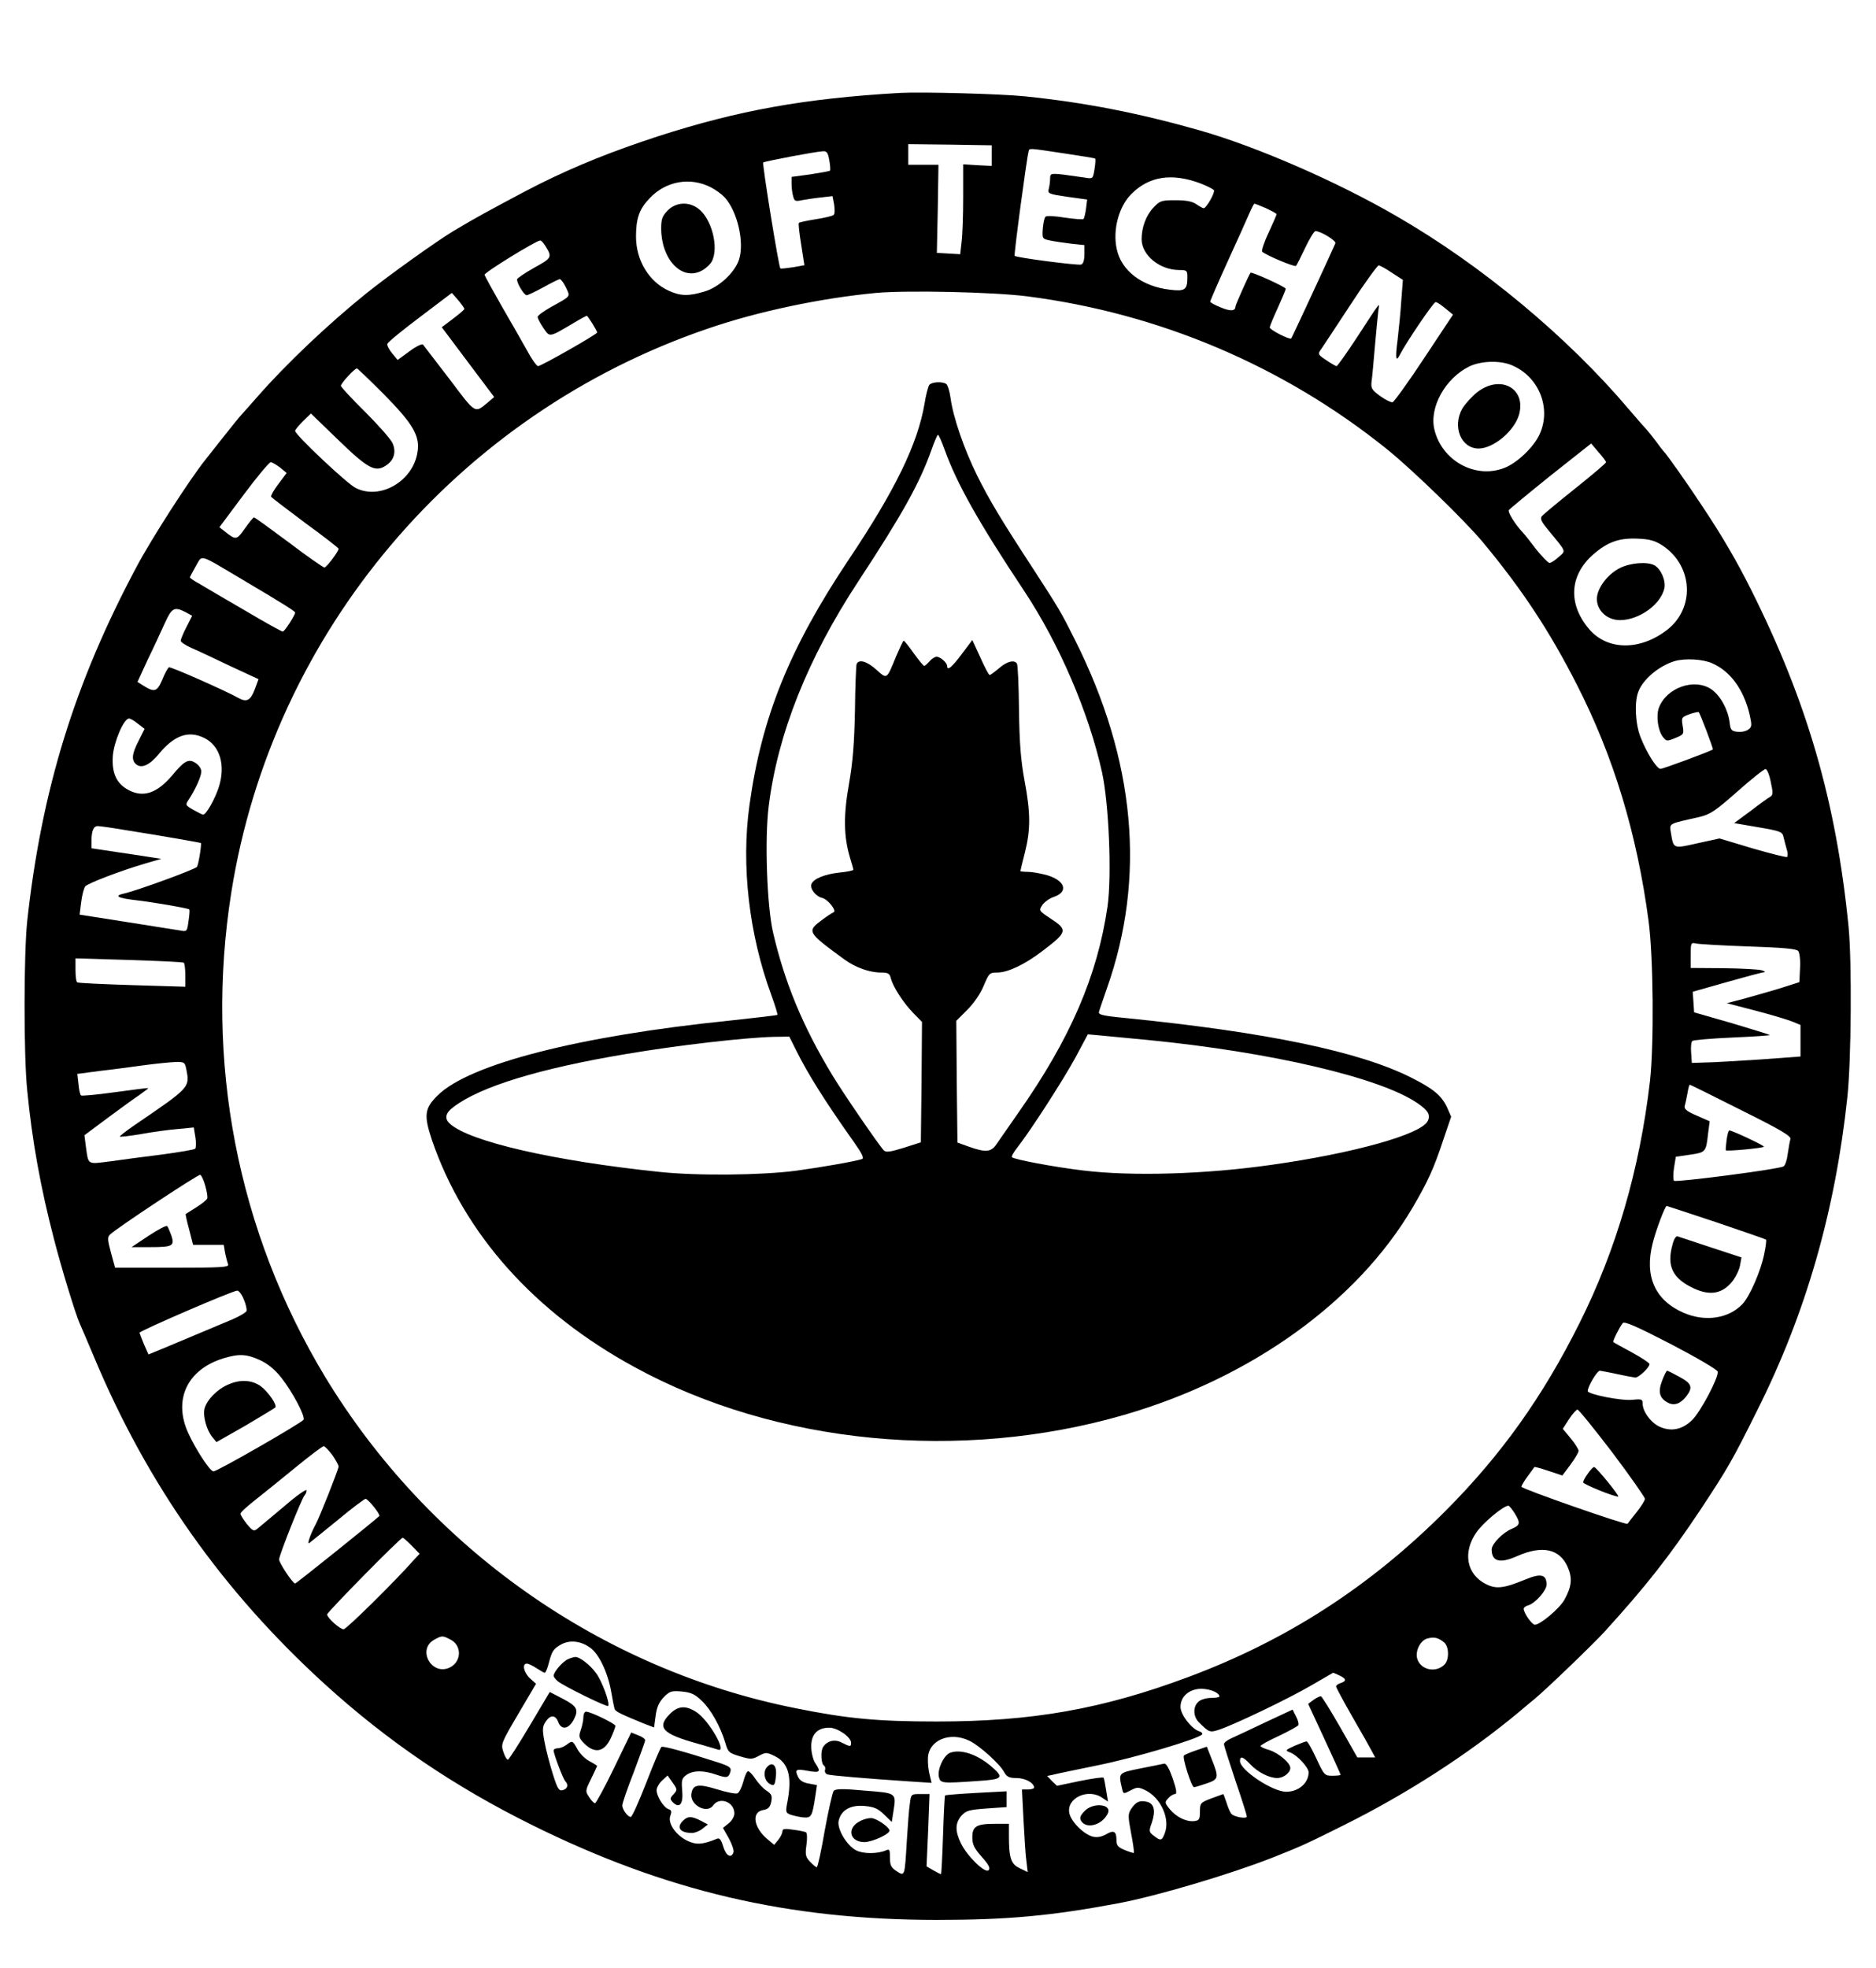 <?xml version="1.0" standalone="no"?>
<!DOCTYPE svg PUBLIC "-//W3C//DTD SVG 20010904//EN"
 "http://www.w3.org/TR/2001/REC-SVG-20010904/DTD/svg10.dtd">
<svg version="1.0" xmlns="http://www.w3.org/2000/svg"
 width="820pt" height="860pt" viewBox="0 0 820 860"
 preserveAspectRatio="xMidYMid meet">

<g transform="translate(0,860) scale(0.1,-0.1)"
fill="#000000" stroke="none">
<path d="M3935 8194 c-418 -24 -707 -76 -1060 -190 -193 -63 -354 -127 -515
-207 -59 -29 -260 -137 -302 -162 -9 -5 -43 -25 -75 -44 -72 -43 -282 -193
-383 -274 -165 -133 -349 -307 -475 -451 -33 -38 -65 -73 -71 -80 -6 -6 -41
-49 -78 -96 -37 -47 -73 -92 -79 -100 -68 -85 -236 -346 -299 -465 -272 -509
-416 -976 -479 -1550 -15 -141 -16 -585 0 -740 21 -217 58 -424 117 -650 32
-125 94 -328 113 -370 5 -11 33 -76 62 -145 233 -557 561 -1022 1009 -1430
274 -249 564 -446 905 -615 583 -289 1120 -415 1770 -415 311 0 502 18 795 73
169 32 485 126 669 198 124 49 149 60 311 141 278 138 548 312 770 497 30 25
60 51 67 56 49 40 259 242 307 295 183 201 285 332 419 533 120 182 137 211
247 432 214 426 342 874 395 1372 17 162 20 591 5 744 -54 545 -181 984 -427
1474 -61 122 -124 230 -207 355 -62 95 -162 237 -176 250 -3 3 -17 21 -32 42
-15 20 -33 42 -40 50 -7 7 -42 47 -77 88 -268 317 -645 631 -1016 845 -262
152 -609 303 -860 375 -264 75 -500 122 -765 149 -105 11 -451 20 -545 15z
m400 -274 l0 -45 -62 3 -63 4 0 -144 c0 -79 -3 -167 -7 -196 l-6 -53 -51 3
-51 3 4 193 3 192 -66 0 -66 0 0 45 0 45 183 -2 182 -3 0 -45z m314 10 c74
-11 136 -21 138 -23 2 -3 1 -23 -3 -47 -7 -42 -7 -42 -43 -36 -20 3 -62 9 -93
13 -56 6 -58 5 -58 -18 0 -13 -3 -34 -6 -45 -5 -20 0 -22 81 -34 l87 -12 -5
-40 c-3 -22 -8 -42 -11 -45 -3 -3 -40 0 -82 6 -42 7 -80 9 -84 4 -5 -4 -10
-28 -12 -52 -3 -44 -2 -45 32 -52 19 -4 61 -10 93 -14 l57 -6 0 -40 c0 -25 -5
-42 -14 -45 -14 -5 -283 30 -291 38 -4 4 53 430 61 456 4 15 -6 16 153 -8z
m-1024 -31 c4 -22 5 -42 3 -45 -3 -2 -41 -9 -86 -16 l-82 -11 0 -31 c0 -17 3
-42 7 -54 5 -21 10 -23 37 -17 17 3 54 9 83 12 l52 6 7 -37 c3 -21 3 -41 -2
-45 -5 -5 -40 -13 -78 -19 -37 -6 -71 -13 -74 -16 -3 -3 2 -46 10 -95 l14 -90
-50 -9 c-28 -4 -53 -7 -55 -5 -7 5 -80 457 -75 463 6 5 225 47 261 49 17 1 22
-6 28 -40z m1621 -100 c29 -11 56 -25 60 -30 6 -10 -33 -79 -45 -79 -3 0 -18
8 -31 17 -18 13 -45 18 -92 18 -61 0 -68 -2 -96 -32 -32 -33 -52 -86 -52 -138
0 -70 78 -134 163 -135 35 0 37 -2 37 -32 0 -55 -11 -62 -76 -54 -123 14 -214
84 -233 179 -18 84 10 186 65 240 77 77 176 92 300 46z m-2138 -18 c20 -10 47
-30 59 -43 56 -60 88 -198 63 -273 -19 -57 -88 -121 -151 -139 -69 -21 -105
-20 -157 4 -85 39 -142 132 -142 236 0 79 14 120 59 167 71 76 178 95 269 48z
m2426 -91 c25 -12 46 -23 46 -26 0 -3 -16 -40 -35 -81 -20 -42 -32 -80 -28
-83 18 -16 142 -68 148 -62 3 3 21 39 40 79 19 40 39 73 45 73 23 0 91 -42 87
-53 -22 -51 -190 -413 -193 -416 -7 -7 -94 38 -94 48 0 5 16 44 35 85 19 42
35 80 35 84 0 8 -150 76 -154 70 -9 -13 -66 -141 -66 -148 0 -20 -23 -21 -65
-3 -25 10 -45 21 -45 25 0 4 34 83 76 175 42 92 85 187 95 211 10 23 20 42 22
42 3 0 25 -9 51 -20z m-3152 -162 c33 -52 31 -55 -47 -98 -41 -23 -75 -46 -75
-51 0 -19 31 -69 42 -69 6 0 39 16 74 35 34 19 66 35 71 35 5 0 17 -16 27 -37
19 -41 24 -35 -66 -85 -32 -18 -58 -37 -58 -43 0 -6 11 -27 25 -48 29 -42 23
-43 135 23 28 17 53 30 55 30 4 0 45 -65 45 -73 0 -8 -245 -147 -258 -147 -6
0 -28 30 -48 68 -21 37 -70 124 -111 194 -40 70 -74 132 -75 137 -3 9 224 149
243 150 4 1 13 -9 21 -21z m3702 -120 l48 -31 -7 -91 c-3 -50 -11 -126 -16
-170 -11 -84 -8 -102 11 -64 28 54 146 228 155 228 6 0 25 -13 43 -28 l33 -27
-126 -190 c-69 -105 -132 -191 -138 -193 -7 -1 -32 11 -54 27 -37 27 -41 34
-38 63 3 18 9 89 15 158 6 69 13 139 15 155 6 36 13 44 -98 -126 -43 -65 -81
-119 -85 -119 -4 0 -24 12 -45 26 -36 24 -38 27 -23 47 8 12 66 99 128 194 62
95 118 172 124 173 6 0 32 -14 58 -32z m-1594 -103 c577 -74 1119 -304 1570
-666 110 -88 345 -316 422 -409 172 -207 292 -389 412 -625 159 -312 261 -647
312 -1030 21 -159 24 -538 6 -700 -45 -386 -148 -738 -308 -1057 -160 -321
-342 -576 -584 -819 -330 -331 -695 -567 -1127 -728 -375 -140 -682 -194
-1098 -194 -256 0 -390 12 -617 58 -850 169 -1604 700 -2058 1450 -382 634
-526 1376 -409 2115 180 1136 986 2090 2083 2464 218 75 493 133 736 156 135
12 512 4 660 -15z m-2460 -55 c0 -3 -22 -22 -50 -43 l-49 -37 114 -152 115
-153 -27 -23 c-59 -49 -52 -53 -168 101 -60 78 -112 146 -116 151 -4 5 -31 -8
-59 -29 l-52 -38 -24 29 c-13 16 -23 34 -21 41 1 7 65 59 142 117 l140 106 28
-32 c15 -18 27 -35 27 -38z m4578 -246 c118 -49 174 -187 122 -301 -25 -56
-99 -127 -155 -148 -126 -49 -272 31 -305 167 -24 97 47 225 153 277 51 24
133 27 185 5z m-4930 -127 c128 -130 158 -182 147 -252 -19 -128 -164 -212
-271 -157 -39 20 -264 232 -264 249 0 5 16 24 35 43 l34 33 119 -115 c130
-126 162 -143 208 -113 36 23 47 59 30 98 -8 18 -62 79 -120 137 -58 57 -106
109 -106 114 0 11 60 76 70 76 3 0 56 -51 118 -113z m5342 -297 c0 -4 -60 -55
-134 -114 -74 -59 -140 -114 -146 -121 -10 -12 -3 -25 32 -67 76 -92 73 -84
41 -112 -15 -14 -33 -26 -40 -26 -6 0 -32 27 -58 59 -25 33 -51 66 -58 73 -34
36 -67 89 -62 99 4 5 86 73 183 151 l177 140 32 -38 c18 -20 33 -40 33 -44z
m-5796 -23 l29 -24 -36 -48 c-20 -26 -34 -51 -32 -56 3 -4 71 -56 150 -115 80
-58 145 -109 145 -112 0 -12 -53 -82 -62 -82 -5 0 -76 49 -156 110 -81 60
-149 110 -152 109 -3 0 -21 -22 -40 -49 -36 -51 -39 -51 -88 -12 l-23 18 106
142 c58 78 112 142 118 142 7 0 25 -11 41 -23z m6043 -341 c134 -89 143 -275
18 -370 -119 -91 -261 -88 -340 6 -92 109 -85 234 19 325 63 55 114 73 196 69
51 -2 75 -9 107 -30z m-6207 -149 c177 -105 230 -138 230 -144 0 -11 -46 -83
-54 -83 -5 0 -79 41 -165 92 -86 50 -175 102 -198 116 -24 13 -43 26 -43 29 0
2 12 24 26 49 30 51 8 57 204 -59z m-249 -142 l29 -16 -25 -49 c-14 -27 -25
-54 -25 -60 0 -6 21 -20 48 -32 26 -11 102 -47 169 -79 l123 -57 -17 -46 c-18
-47 -35 -56 -71 -36 -57 32 -297 138 -304 134 -4 -3 -18 -27 -29 -55 -23 -53
-34 -56 -86 -23 l-22 14 45 98 c26 53 59 125 75 160 30 66 41 72 90 47z m6674
-224 c79 -35 136 -114 162 -221 11 -50 11 -56 -5 -68 -9 -7 -30 -12 -47 -10
-27 3 -31 7 -35 43 -8 57 -41 116 -80 143 -74 50 -196 7 -229 -81 -13 -35 -4
-101 18 -128 15 -19 18 -19 54 -4 37 15 38 17 32 53 -6 36 -5 38 30 51 20 7
38 11 40 9 6 -5 65 -161 62 -163 -10 -8 -218 -85 -229 -85 -16 0 -60 69 -87
138 -23 58 -28 153 -10 199 20 54 90 113 159 134 45 13 124 9 165 -10z m-6882
-264 l29 -22 -26 -52 c-30 -58 -32 -85 -11 -103 24 -20 60 -3 100 46 67 81
129 103 198 69 69 -34 94 -120 63 -216 -17 -52 -55 -119 -68 -119 -4 0 -23 10
-43 21 -36 21 -36 21 -18 48 28 43 53 99 53 120 0 11 -11 28 -24 36 -31 21
-49 12 -103 -53 -67 -79 -127 -99 -192 -64 -52 28 -73 74 -68 148 5 63 48 164
71 164 6 0 24 -10 39 -23z m7137 -254 c10 -46 10 -57 -1 -64 -8 -4 -47 -32
-86 -62 l-73 -54 105 -18 c99 -17 106 -20 111 -44 3 -14 10 -38 14 -53 5 -15
5 -30 1 -33 -5 -2 -73 15 -152 38 l-143 43 -96 -21 c-106 -24 -105 -25 -116
43 -7 46 -16 40 125 72 46 11 69 26 165 111 61 54 116 98 123 98 6 1 17 -24
23 -56z m-7201 -209 c171 -27 336 -56 339 -58 4 -4 -10 -93 -17 -104 -7 -11
-265 -105 -320 -117 -45 -10 -25 -20 54 -29 78 -9 227 -35 232 -40 3 -2 1 -25
-3 -51 -6 -46 -7 -47 -38 -41 -17 3 -123 19 -234 37 l-204 32 7 56 c4 31 12
61 18 68 14 14 152 67 257 98 l75 22 -40 6 c-22 4 -91 14 -152 23 l-113 17 0
33 c0 43 9 64 27 64 9 0 59 -7 112 -16z m7103 -510 c149 -5 211 -10 218 -20 6
-7 10 -40 8 -74 l-3 -62 -75 -24 c-41 -13 -113 -33 -159 -46 l-83 -22 127 -33
c69 -18 142 -40 161 -48 l34 -14 0 -69 0 -69 -177 -13 c-98 -6 -205 -13 -238
-13 l-60 -2 -3 44 c-2 24 0 47 5 52 4 4 83 11 176 15 92 4 166 9 163 11 -2 2
-77 25 -167 52 l-164 47 -3 45 -3 45 148 42 c81 23 155 43 163 43 8 1 4 5 -10
9 -14 4 -89 8 -167 9 l-143 1 0 56 c0 53 1 56 23 51 12 -3 115 -9 229 -13z
m-6839 -71 c4 -2 7 -27 7 -55 l0 -50 -232 7 c-128 4 -236 9 -240 12 -5 2 -8
27 -8 55 l0 50 233 -7 c127 -4 235 -9 240 -12z m11 -464 c16 -82 19 -79 -229
-248 -36 -25 -63 -46 -61 -48 2 -2 44 3 92 11 49 9 121 19 160 22 l71 7 7 -43
c4 -24 3 -46 -1 -50 -4 -4 -69 -15 -143 -25 -74 -9 -177 -23 -227 -30 -104
-13 -96 -18 -108 67 l-6 47 98 73 c54 40 117 86 141 102 23 16 41 30 40 31 -2
1 -67 -7 -146 -18 -78 -11 -145 -17 -148 -14 -4 3 -9 26 -11 50 l-5 44 98 13
c55 6 142 18 194 25 52 7 114 13 136 14 39 1 42 -1 48 -30z m6796 -180 c175
-87 220 -114 216 -127 -3 -9 -8 -38 -12 -65 -3 -26 -11 -50 -18 -54 -17 -12
-470 -71 -479 -63 -4 4 -4 29 0 56 l8 49 62 9 c69 10 70 12 79 92 l7 54 -57
25 c-44 19 -56 29 -52 43 3 9 8 34 12 55 3 20 8 37 10 37 2 0 103 -50 224
-111z m-6713 -330 c7 -24 11 -49 9 -56 -3 -7 -24 -24 -48 -39 -24 -15 -44 -28
-46 -29 -2 -2 5 -32 15 -69 l17 -66 67 0 67 0 6 -36 c4 -19 10 -42 13 -50 4
-12 -32 -14 -244 -14 l-250 0 -18 66 c-15 56 -16 68 -4 79 27 27 384 263 394
261 5 -1 15 -22 22 -47z m6604 -160 c118 -40 216 -74 218 -76 3 -2 -1 -31 -8
-65 -15 -73 -63 -183 -94 -216 -61 -65 -165 -80 -260 -38 -124 55 -170 160
-133 304 14 56 54 162 61 162 1 0 99 -32 216 -71z m-6436 -336 c9 -20 14 -43
13 -51 -2 -7 -30 -24 -63 -38 -86 -36 -208 -87 -293 -123 l-73 -30 -20 45
c-10 25 -19 48 -19 50 0 8 405 183 427 184 7 0 20 -17 28 -37z m6443 -317 c5
-25 -76 -178 -113 -213 -42 -40 -89 -50 -138 -29 -39 16 -77 67 -77 102 0 19
-4 21 -43 17 -48 -6 -197 24 -197 38 0 20 41 89 53 89 6 -1 41 -7 77 -15 36
-8 71 -14 78 -15 15 0 62 44 62 59 0 5 -35 28 -77 51 -43 23 -79 43 -81 45 -4
4 26 64 41 83 7 9 56 -12 211 -92 111 -58 202 -111 204 -120z m-6371 50 c34
-16 65 -41 93 -77 48 -61 104 -166 97 -183 -5 -12 -377 -226 -394 -226 -15 0
-77 95 -110 167 -67 146 -5 278 153 327 69 21 102 19 161 -8z m5911 -404 c78
-104 142 -195 142 -202 0 -7 -17 -34 -37 -59 -20 -25 -38 -48 -39 -50 -6 -7
-464 153 -464 162 0 4 12 25 27 45 15 20 28 39 30 41 1 2 29 -6 62 -17 l60
-20 36 48 c19 26 35 53 35 60 0 6 -15 31 -34 54 l-35 42 27 42 c15 23 32 42
37 42 6 0 74 -85 153 -188z m-5595 -11 c15 -22 27 -44 27 -50 0 -11 -85 -226
-100 -252 -22 -41 -40 -91 -28 -82 7 5 63 51 125 101 61 51 116 92 121 92 11
0 66 -69 60 -75 -18 -18 -363 -295 -368 -295 -11 1 -70 90 -70 105 0 19 98
265 111 280 5 5 9 15 9 22 0 8 -44 -23 -97 -69 -54 -45 -106 -89 -116 -97 -17
-14 -21 -13 -48 19 -15 19 -28 40 -28 45 0 6 30 33 67 62 37 29 116 93 177
143 60 49 114 90 120 90 5 0 22 -18 38 -39z m5167 -253 c27 -44 25 -53 -12
-69 -39 -16 -88 -66 -88 -90 0 -53 36 -63 112 -29 109 48 185 32 220 -47 22
-50 18 -86 -14 -144 -21 -38 -105 -109 -129 -109 -13 0 -49 51 -49 70 0 5 9
12 21 15 31 10 79 65 79 90 0 45 -25 51 -94 22 -95 -39 -127 -42 -172 -19 -84
43 -101 138 -41 225 30 43 117 116 140 117 4 0 16 -15 27 -32z m-4820 -143
l34 -35 -25 -27 c-81 -92 -295 -303 -307 -303 -16 0 -72 50 -72 65 0 10 320
335 330 335 4 0 21 -16 40 -35z m169 -410 c50 -25 49 -95 -1 -121 -80 -41
-148 78 -69 121 33 18 36 18 70 0z m4344 -13 c21 -19 22 -75 1 -96 -39 -39
-107 -23 -120 28 -8 34 16 79 46 86 29 8 48 3 73 -18z m-3734 -22 c38 -26 77
-107 92 -190 6 -36 13 -70 15 -77 3 -12 26 -23 126 -64 l47 -18 7 52 c5 38 15
59 36 81 26 26 34 28 79 24 41 -4 57 -12 88 -42 40 -39 80 -111 102 -184 11
-39 16 -43 63 -57 47 -14 54 -14 83 2 30 16 34 16 67 0 62 -29 79 -89 58 -200
-9 -45 -8 -49 13 -57 12 -4 37 -10 55 -12 37 -3 40 3 54 94 l7 47 -36 7 c-25
4 -40 14 -47 30 -15 32 -9 35 45 25 52 -9 56 -4 30 35 -9 14 -17 46 -17 70 -1
55 27 84 79 84 36 0 95 -41 95 -66 0 -18 -4 -18 -41 1 -30 16 -63 8 -81 -19
-12 -17 -9 -74 3 -81 6 -4 8 -13 5 -20 -2 -7 2 -16 10 -19 13 -5 169 -18 362
-31 l94 -6 -8 33 c-5 18 -9 50 -8 72 0 80 94 121 181 79 43 -20 134 -102 152
-137 12 -21 22 -26 54 -26 38 0 77 -21 77 -42 0 -4 -12 -8 -26 -8 l-27 0 7
-137 c4 -76 9 -157 13 -181 l5 -43 -35 17 c-38 18 -47 43 -47 142 l0 52 -61 0
c-81 0 -99 -11 -99 -59 0 -31 8 -48 41 -85 31 -35 39 -50 30 -59 -15 -15 -94
62 -121 118 -26 54 -25 88 2 120 21 23 33 26 111 32 l87 6 0 34 0 35 -132 -7
c-73 -4 -135 -9 -137 -11 -2 -2 -6 -80 -9 -174 -3 -93 -7 -170 -9 -170 -3 0
-18 8 -34 17 l-29 17 7 158 6 158 -40 0 c-40 0 -41 0 -46 -42 -4 -24 -9 -95
-13 -158 -10 -165 -8 -161 -48 -135 -21 14 -26 25 -26 57 0 35 -2 39 -17 32
-37 -16 -100 -16 -131 0 -42 22 -85 96 -76 130 11 46 51 69 112 64 43 -4 59
-11 87 -38 l33 -32 7 45 c13 83 15 81 -125 92 -96 9 -127 8 -136 -1 -5 -7 -23
-85 -39 -173 -15 -89 -31 -161 -35 -161 -3 0 -17 11 -29 24 -20 21 -22 31 -16
74 4 27 3 52 -2 55 -4 2 -29 8 -55 11 -39 6 -48 4 -48 -7 0 -8 -8 -25 -18 -37
l-18 -22 -31 26 c-59 50 -69 117 -18 126 23 4 31 12 36 36 5 26 2 34 -21 49
-14 9 -36 33 -48 51 -12 19 -27 34 -32 34 -5 0 -15 -21 -21 -46 -7 -25 -18
-48 -26 -51 -8 -3 -49 5 -90 18 -81 25 -105 21 -111 -20 -7 -49 68 -89 95 -51
28 40 93 16 93 -35 0 -13 -11 -32 -25 -43 l-25 -20 26 -46 c14 -26 23 -53 20
-61 -10 -28 -33 -15 -45 26 -10 32 -16 39 -29 33 -60 -25 -89 -27 -128 -8 -51
25 -86 77 -74 109 7 19 5 25 -8 29 -21 7 -52 56 -52 83 0 11 11 30 24 42 l24
22 22 -31 c21 -30 21 -32 4 -51 -16 -17 -16 -21 -3 -35 29 -29 46 -8 41 50 -4
47 -2 55 19 70 29 20 74 20 129 1 47 -16 55 -15 63 14 4 17 -5 23 -57 40 -140
45 -237 72 -245 67 -4 -3 -34 -73 -66 -156 -32 -82 -62 -150 -68 -150 -13 0
-36 31 -37 50 0 9 22 74 50 145 27 72 50 135 50 140 0 6 -14 16 -31 22 l-30
12 -75 -155 c-41 -85 -79 -154 -83 -154 -5 0 -17 12 -26 27 -17 25 -17 28 9
80 14 29 26 55 26 56 0 1 -15 11 -34 21 -19 10 -42 33 -52 52 -21 38 -22 39
-48 19 -11 -8 -28 -15 -38 -15 -10 0 -18 -4 -18 -10 0 -15 41 -124 51 -134 15
-16 10 -33 -11 -39 -17 -4 -23 5 -44 72 -13 42 -30 105 -36 140 -10 53 -9 66
5 87 20 31 43 31 55 -1 14 -37 46 -32 69 12 21 42 13 57 -48 89 l-58 30 -88
-148 c-48 -81 -91 -148 -95 -148 -5 0 -14 16 -20 35 -11 33 -9 39 66 166 l77
131 -27 24 c-27 26 -35 64 -13 64 6 0 26 -9 42 -20 17 -11 33 -20 36 -20 4 0
12 19 18 43 14 53 20 62 56 82 37 19 84 14 124 -15z m3276 -122 c30 -14 32
-24 5 -33 -11 -3 -20 -10 -20 -15 0 -4 32 -64 71 -132 39 -67 77 -135 85 -150
l15 -28 -39 0 -39 0 -75 132 c-42 73 -79 133 -84 135 -5 1 -19 -6 -32 -15
l-24 -18 71 -153 c39 -84 71 -155 71 -157 0 -2 -16 -4 -36 -4 -34 0 -36 2 -70
75 -19 41 -38 75 -43 75 -5 0 -28 -9 -52 -19 -43 -20 -43 -20 -18 -30 29 -11
79 -65 79 -86 0 -47 -44 -85 -98 -85 -60 0 -202 95 -202 134 0 24 13 20 45
-14 33 -35 83 -60 118 -60 27 0 57 23 57 44 0 22 -51 65 -91 78 -22 6 -39 14
-39 18 0 4 36 24 80 44 44 21 82 42 85 47 3 4 -1 22 -10 38 l-15 30 -118 -55
c-64 -31 -132 -62 -149 -70 -18 -8 -33 -19 -33 -26 0 -6 23 -78 50 -159 28
-81 50 -152 50 -157 0 -12 -57 -2 -68 12 -5 6 -15 28 -21 49 -7 20 -13 37 -14
37 -1 0 -24 -9 -52 -19 -48 -18 -50 -21 -50 -58 0 -32 -3 -38 -23 -41 -34 -5
-79 16 -108 51 -23 28 -24 31 -8 48 9 11 23 19 30 19 9 0 7 18 -10 68 -15 43
-28 66 -37 65 -8 -2 -54 -11 -104 -21 -98 -20 -97 -18 -80 -90 5 -22 6 -22 37
-6 28 15 34 15 64 1 68 -33 110 -126 85 -189 -12 -32 -18 -34 -48 -10 -21 16
-22 19 -8 58 17 51 10 82 -21 90 -32 8 -49 0 -69 -30 -15 -23 -15 -32 -1 -107
9 -46 14 -84 12 -86 -1 -2 -19 4 -39 12 -31 13 -37 20 -37 45 0 38 -12 44 -47
23 -19 -10 -38 -14 -57 -9 -39 10 -95 66 -102 103 -13 66 83 110 145 66 l24
-16 -8 49 c-4 27 -9 52 -11 55 -2 4 -49 -3 -104 -14 l-100 -21 -22 21 -21 22
24 5 c13 4 103 22 199 42 158 32 432 113 454 134 4 4 -1 11 -12 14 -34 11 -82
73 -82 107 0 46 39 79 92 79 39 -1 78 -17 78 -34 0 -3 -17 -6 -37 -6 -20 0
-45 -7 -55 -17 -24 -21 -23 -64 2 -89 45 -45 48 -46 88 -33 65 21 307 137 404
194 51 30 94 54 95 55 1 0 14 -5 28 -12z"/>
<path d="M2919 7681 c-24 -25 -29 -38 -29 -79 0 -133 87 -228 173 -187 19 9
40 28 48 42 33 61 -1 191 -61 233 -42 30 -95 26 -131 -9z"/>
<path d="M4062 6918 c-5 -7 -15 -44 -21 -83 -30 -175 -128 -377 -331 -680
-260 -389 -381 -690 -434 -1073 -37 -264 -2 -565 95 -829 17 -47 29 -86 27
-88 -2 -2 -96 -13 -208 -25 -658 -67 -1139 -190 -1277 -327 -58 -57 -61 -87
-25 -195 140 -409 447 -754 887 -993 617 -337 1425 -415 2139 -208 555 161
1018 494 1260 905 68 116 93 171 136 301 l33 97 -18 41 c-24 51 -59 81 -157
130 -226 114 -630 198 -1246 260 -105 10 -123 15 -118 28 2 9 18 54 34 101
172 486 125 998 -140 1525 -60 120 -69 135 -176 300 -147 225 -196 307 -250
415 -58 117 -106 257 -117 340 -4 30 -13 58 -19 62 -18 12 -63 9 -74 -4z m67
-283 c53 -148 148 -317 348 -618 153 -231 282 -530 340 -792 30 -137 43 -451
24 -586 -44 -303 -163 -579 -390 -902 -42 -60 -85 -122 -96 -138 -23 -34 -47
-36 -120 -10 l-50 18 -3 266 -2 266 48 48 c29 29 58 71 72 106 23 54 25 57 59
57 46 0 120 35 196 93 112 85 114 93 34 145 -48 32 -49 33 -33 57 9 13 31 29
49 35 66 22 52 71 -27 95 -28 8 -67 15 -85 15 -18 0 -33 2 -33 3 0 2 9 39 20
82 25 100 25 172 -2 315 -16 87 -22 162 -24 307 -1 106 -5 197 -9 203 -11 18
-44 10 -78 -20 -19 -16 -38 -30 -41 -30 -4 0 -22 34 -41 77 l-35 76 -46 -61
c-43 -58 -64 -75 -64 -53 0 15 -30 41 -46 41 -8 0 -22 -9 -31 -20 -10 -11 -20
-20 -23 -20 -4 0 -24 25 -46 55 -21 30 -41 55 -44 55 -3 0 -17 -31 -33 -68
-42 -103 -39 -101 -86 -59 -42 38 -78 48 -87 24 -2 -7 -6 -98 -7 -202 -3 -142
-9 -223 -26 -320 -25 -140 -23 -231 4 -322 8 -26 15 -51 15 -54 0 -3 -27 -9
-60 -12 -65 -7 -114 -27 -123 -50 -8 -20 18 -54 47 -61 25 -6 66 -58 49 -63
-5 -2 -29 -17 -51 -34 -66 -49 -64 -53 99 -172 48 -35 110 -57 159 -57 32 0
39 -4 44 -26 10 -37 52 -103 97 -150 l39 -40 -2 -263 -3 -263 -75 -24 c-59
-18 -77 -21 -87 -11 -22 23 -179 252 -224 327 -130 214 -209 406 -260 625 -27
117 -37 410 -19 552 39 316 171 647 392 983 193 294 268 429 319 573 13 37 26
67 29 67 3 0 16 -29 29 -65z m891 -2580 c538 -53 1015 -165 1176 -276 47 -32
58 -52 44 -79 -31 -58 -325 -140 -680 -190 -292 -42 -614 -51 -826 -25 -126
15 -301 48 -311 58 -3 3 8 23 25 44 58 74 199 293 253 392 l54 101 55 -5 c30
-3 125 -12 210 -20z m-1539 -47 c52 -104 124 -219 253 -401 33 -47 44 -68 34
-72 -30 -10 -171 -35 -288 -51 -150 -20 -435 -23 -600 -5 -459 48 -825 132
-912 209 -27 23 -22 48 15 75 117 89 377 168 754 231 230 39 522 72 645 75
l68 1 31 -62z"/>
<path d="M6458 6887 c-23 -18 -53 -51 -66 -72 -45 -79 -6 -175 71 -175 65 0
157 77 177 149 31 114 -81 175 -182 98z"/>
<path d="M7081 6118 c-54 -27 -101 -89 -101 -135 0 -52 45 -93 102 -93 83 1
177 68 193 139 7 34 -15 85 -44 101 -31 16 -103 11 -150 -12z"/>
<path d="M7547 3618 c-3 -24 -5 -44 -3 -45 5 -5 166 10 166 16 0 6 -139 71
-151 71 -4 0 -9 -19 -12 -42z"/>
<path d="M650 3200 l-75 -50 80 0 c100 0 109 5 94 51 -7 19 -15 37 -18 41 -4
4 -40 -15 -81 -42z"/>
<path d="M7311 3163 c-27 -96 -1 -150 94 -194 72 -33 126 -22 169 34 15 20 29
50 32 69 l6 33 -134 44 c-73 24 -138 46 -145 48 -7 3 -16 -11 -22 -34z"/>
<path d="M7265 2566 c-19 -49 -11 -77 26 -96 26 -14 54 -5 79 27 31 40 25 57
-29 86 -27 15 -51 27 -54 27 -3 0 -13 -20 -22 -44z"/>
<path d="M1001 2551 c-50 -20 -97 -68 -107 -107 -8 -31 9 -94 34 -124 l18 -22
125 71 c68 40 127 76 132 80 10 10 -30 68 -63 93 -37 27 -88 31 -139 9z"/>
<path d="M6941 2161 c-12 -16 -21 -33 -21 -39 0 -8 132 -62 153 -62 9 0 -95
128 -105 129 -4 1 -16 -12 -27 -28z"/>
<path d="M2484 1350 c-23 -9 -64 -56 -64 -73 0 -5 8 -16 18 -24 27 -22 215
-114 220 -108 10 9 -27 110 -53 144 -25 35 -72 71 -90 70 -5 0 -20 -4 -31 -9z"/>
<path d="M2929 1111 c-60 -60 -35 -88 121 -131 41 -12 81 -23 89 -26 41 -14
-40 128 -95 164 -46 30 -79 28 -115 -7z"/>
<path d="M2550 1096 c0 -12 -5 -37 -11 -55 -10 -27 -8 -35 7 -52 50 -55 94
-49 124 16 11 24 20 48 20 53 0 9 -108 62 -128 62 -7 0 -12 -11 -12 -24z"/>
<path d="M4152 940 c-28 -12 -56 -74 -48 -106 7 -27 12 -28 169 -17 110 7 117
14 62 62 -63 55 -136 79 -183 61z"/>
<path d="M3351 876 c-16 -20 -10 -56 11 -70 22 -14 26 -9 30 39 3 43 -18 59
-41 31z"/>
<path d="M2986 644 c-31 -30 -14 -54 39 -54 12 0 33 8 46 19 l23 18 -32 17
c-39 20 -56 20 -76 0z"/>
<path d="M3760 642 c-61 -30 -47 -92 19 -92 36 1 114 37 109 52 -5 15 -47 45
-73 52 -11 3 -36 -2 -55 -12z"/>
<path d="M5228 951 c-26 -9 -50 -19 -53 -23 -8 -8 33 -138 44 -138 4 0 28 7
54 16 54 18 56 25 24 105 l-22 56 -47 -16z"/>
<path d="M4740 685 c-19 -20 -22 -30 -14 -43 23 -36 90 -18 115 31 24 43 -63
53 -101 12z"/>
</g>
</svg>
